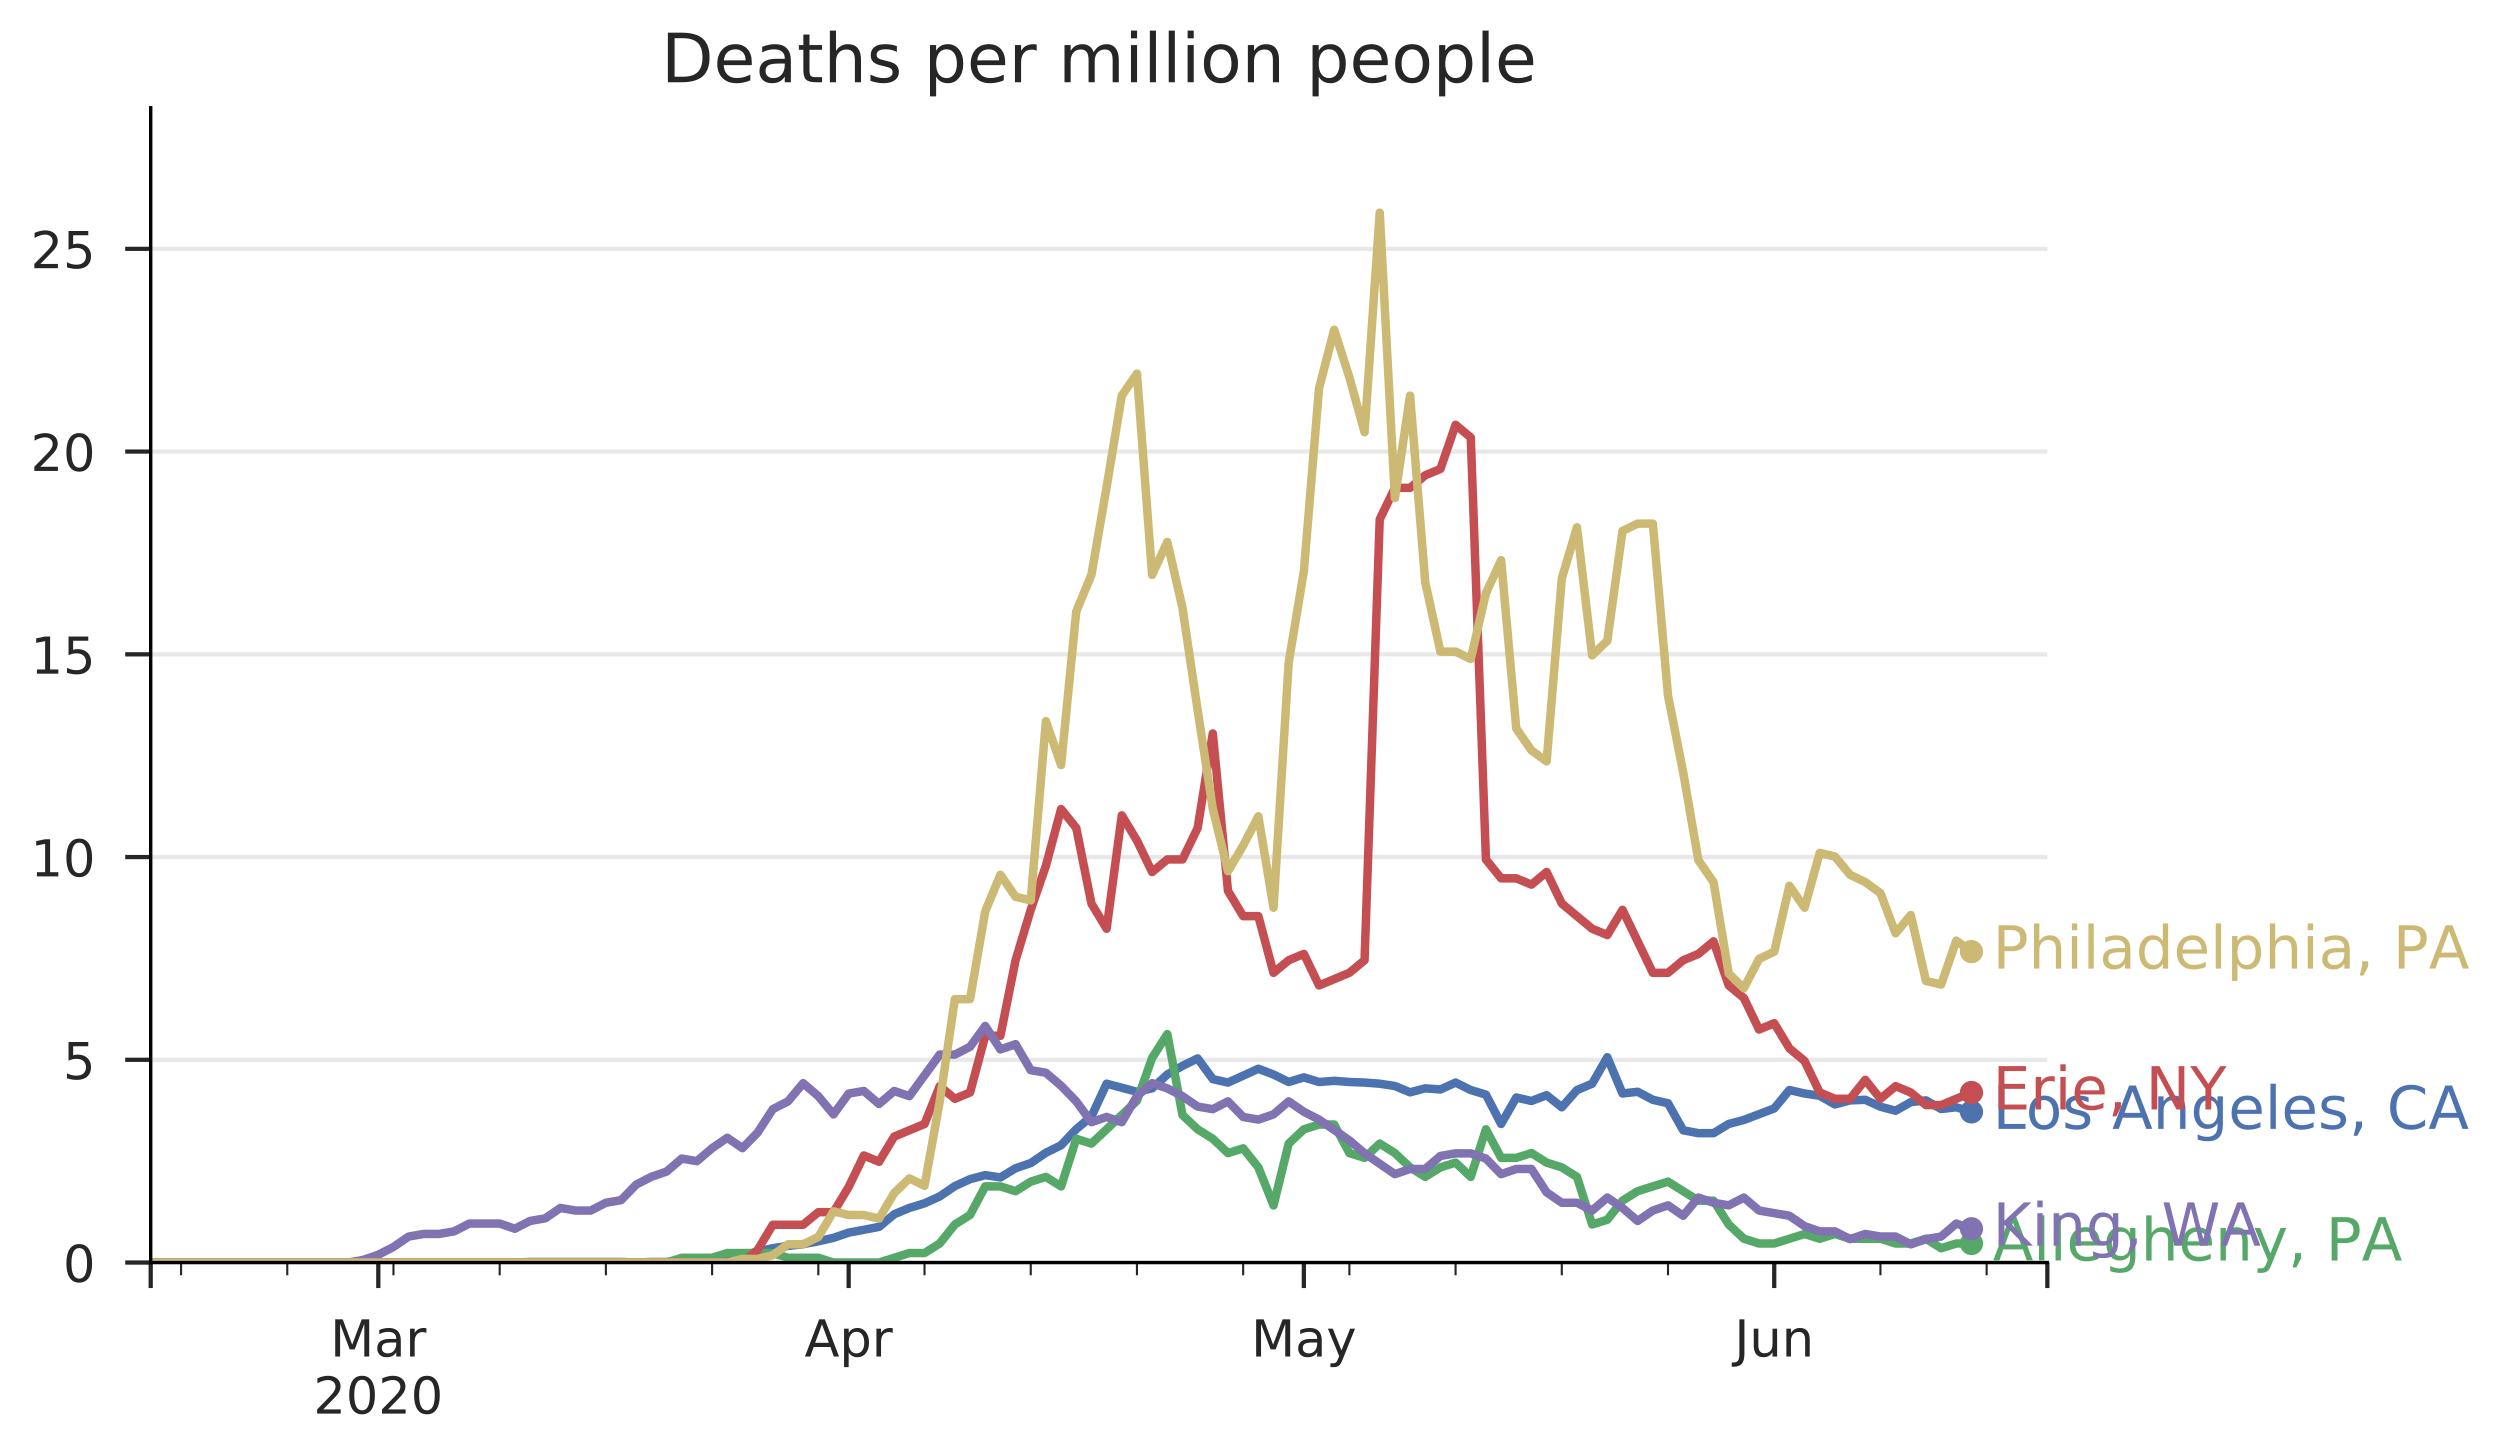<?xml version="1.0" encoding="utf-8" standalone="no"?>
<!DOCTYPE svg PUBLIC "-//W3C//DTD SVG 1.1//EN"
  "http://www.w3.org/Graphics/SVG/1.1/DTD/svg11.dtd">
<!-- Created with matplotlib (https://matplotlib.org/) -->
<svg height="342.409pt" version="1.1" viewBox="0 0 588.411 342.409" width="588.411pt" xmlns="http://www.w3.org/2000/svg" xmlns:xlink="http://www.w3.org/1999/xlink">
 <defs>
  <style type="text/css">
*{stroke-linecap:butt;stroke-linejoin:round;}
  </style>
 </defs>
 <g id="figure_1">
  <g id="patch_1">
   <path d="M 0 342.409 
L 588.411 342.409 
L 588.411 0 
L 0 0 
z
" style="fill:#ffffff;"/>
  </g>
  <g id="axes_1">
   <g id="patch_2">
    <path d="M 35.47 297.158 
L 481.87 297.158 
L 481.87 25.358 
L 35.47 25.358 
z
" style="fill:#ffffff;"/>
   </g>
   <g id="matplotlib.axis_1">
    <g id="xtick_1">
     <g id="line2d_1">
      <defs>
       <path d="M 0 0 
L 0 6 
" id="mc06c0fcb03" style="stroke:#262626;"/>
      </defs>
      <g>
       <use style="fill:#262626;stroke:#262626;" x="35.47" xlink:href="#mc06c0fcb03" y="297.158"/>
      </g>
     </g>
    </g>
    <g id="xtick_2">
     <g id="line2d_2">
      <g>
       <use style="fill:#262626;stroke:#262626;" x="89.038" xlink:href="#mc06c0fcb03" y="297.158"/>
      </g>
     </g>
     <g id="text_1">
      <!-- Mar -->
      <defs>
       <path d="M 9.812 72.906 
L 24.516 72.906 
L 43.109 23.297 
L 61.812 72.906 
L 76.516 72.906 
L 76.516 0 
L 66.891 0 
L 66.891 64.016 
L 48.094 14.016 
L 38.188 14.016 
L 19.391 64.016 
L 19.391 0 
L 9.812 0 
z
" id="DejaVuSans-77"/>
       <path d="M 34.281 27.484 
Q 23.391 27.484 19.188 25 
Q 14.984 22.516 14.984 16.5 
Q 14.984 11.719 18.141 8.906 
Q 21.297 6.109 26.703 6.109 
Q 34.188 6.109 38.703 11.406 
Q 43.219 16.703 43.219 25.484 
L 43.219 27.484 
z
M 52.203 31.203 
L 52.203 0 
L 43.219 0 
L 43.219 8.297 
Q 40.141 3.328 35.547 0.953 
Q 30.953 -1.422 24.312 -1.422 
Q 15.922 -1.422 10.953 3.297 
Q 6 8.016 6 15.922 
Q 6 25.141 12.172 29.828 
Q 18.359 34.516 30.609 34.516 
L 43.219 34.516 
L 43.219 35.406 
Q 43.219 41.609 39.141 45 
Q 35.062 48.391 27.688 48.391 
Q 23 48.391 18.547 47.266 
Q 14.109 46.141 10.016 43.891 
L 10.016 52.203 
Q 14.938 54.109 19.578 55.047 
Q 24.219 56 28.609 56 
Q 40.484 56 46.344 49.844 
Q 52.203 43.703 52.203 31.203 
z
" id="DejaVuSans-97"/>
       <path d="M 41.109 46.297 
Q 39.594 47.172 37.812 47.578 
Q 36.031 48 33.891 48 
Q 26.266 48 22.188 43.047 
Q 18.109 38.094 18.109 28.812 
L 18.109 0 
L 9.078 0 
L 9.078 54.688 
L 18.109 54.688 
L 18.109 46.188 
Q 20.953 51.172 25.484 53.578 
Q 30.031 56 36.531 56 
Q 37.453 56 38.578 55.875 
Q 39.703 55.766 41.062 55.516 
z
" id="DejaVuSans-114"/>
      </defs>
      <g style="fill:#262626;" transform="translate(77.718 319.276)scale(0.12 -0.12)">
       <use xlink:href="#DejaVuSans-77"/>
       <use x="86.279" xlink:href="#DejaVuSans-97"/>
       <use x="147.559" xlink:href="#DejaVuSans-114"/>
      </g>
      <!-- 2020 -->
      <defs>
       <path d="M 19.188 8.297 
L 53.609 8.297 
L 53.609 0 
L 7.328 0 
L 7.328 8.297 
Q 12.938 14.109 22.625 23.891 
Q 32.328 33.688 34.812 36.531 
Q 39.547 41.844 41.422 45.531 
Q 43.312 49.219 43.312 52.781 
Q 43.312 58.594 39.234 62.25 
Q 35.156 65.922 28.609 65.922 
Q 23.969 65.922 18.812 64.312 
Q 13.672 62.703 7.812 59.422 
L 7.812 69.391 
Q 13.766 71.781 18.938 73 
Q 24.125 74.219 28.422 74.219 
Q 39.75 74.219 46.484 68.547 
Q 53.219 62.891 53.219 53.422 
Q 53.219 48.922 51.531 44.891 
Q 49.859 40.875 45.406 35.406 
Q 44.188 33.984 37.641 27.219 
Q 31.109 20.453 19.188 8.297 
z
" id="DejaVuSans-50"/>
       <path d="M 31.781 66.406 
Q 24.172 66.406 20.328 58.906 
Q 16.5 51.422 16.5 36.375 
Q 16.5 21.391 20.328 13.891 
Q 24.172 6.391 31.781 6.391 
Q 39.453 6.391 43.281 13.891 
Q 47.125 21.391 47.125 36.375 
Q 47.125 51.422 43.281 58.906 
Q 39.453 66.406 31.781 66.406 
z
M 31.781 74.219 
Q 44.047 74.219 50.516 64.516 
Q 56.984 54.828 56.984 36.375 
Q 56.984 17.969 50.516 8.266 
Q 44.047 -1.422 31.781 -1.422 
Q 19.531 -1.422 13.062 8.266 
Q 6.594 17.969 6.594 36.375 
Q 6.594 54.828 13.062 64.516 
Q 19.531 74.219 31.781 74.219 
z
" id="DejaVuSans-48"/>
      </defs>
      <g style="fill:#262626;" transform="translate(73.768 332.713)scale(0.12 -0.12)">
       <use xlink:href="#DejaVuSans-50"/>
       <use x="63.623" xlink:href="#DejaVuSans-48"/>
       <use x="127.246" xlink:href="#DejaVuSans-50"/>
       <use x="190.869" xlink:href="#DejaVuSans-48"/>
      </g>
     </g>
    </g>
    <g id="xtick_3">
     <g id="line2d_3">
      <g>
       <use style="fill:#262626;stroke:#262626;" x="199.745" xlink:href="#mc06c0fcb03" y="297.158"/>
      </g>
     </g>
     <g id="text_2">
      <!-- Apr -->
      <defs>
       <path d="M 34.188 63.188 
L 20.797 26.906 
L 47.609 26.906 
z
M 28.609 72.906 
L 39.797 72.906 
L 67.578 0 
L 57.328 0 
L 50.688 18.703 
L 17.828 18.703 
L 11.188 0 
L 0.781 0 
z
" id="DejaVuSans-65"/>
       <path d="M 18.109 8.203 
L 18.109 -20.797 
L 9.078 -20.797 
L 9.078 54.688 
L 18.109 54.688 
L 18.109 46.391 
Q 20.953 51.266 25.266 53.625 
Q 29.594 56 35.594 56 
Q 45.562 56 51.781 48.094 
Q 58.016 40.188 58.016 27.297 
Q 58.016 14.406 51.781 6.484 
Q 45.562 -1.422 35.594 -1.422 
Q 29.594 -1.422 25.266 0.953 
Q 20.953 3.328 18.109 8.203 
z
M 48.688 27.297 
Q 48.688 37.203 44.609 42.844 
Q 40.531 48.484 33.406 48.484 
Q 26.266 48.484 22.188 42.844 
Q 18.109 37.203 18.109 27.297 
Q 18.109 17.391 22.188 11.75 
Q 26.266 6.109 33.406 6.109 
Q 40.531 6.109 44.609 11.75 
Q 48.688 17.391 48.688 27.297 
z
" id="DejaVuSans-112"/>
      </defs>
      <g style="fill:#262626;" transform="translate(189.365 319.276)scale(0.12 -0.12)">
       <use xlink:href="#DejaVuSans-65"/>
       <use x="68.408" xlink:href="#DejaVuSans-112"/>
       <use x="131.885" xlink:href="#DejaVuSans-114"/>
      </g>
     </g>
    </g>
    <g id="xtick_4">
     <g id="line2d_4">
      <g>
       <use style="fill:#262626;stroke:#262626;" x="306.881" xlink:href="#mc06c0fcb03" y="297.158"/>
      </g>
     </g>
     <g id="text_3">
      <!-- May -->
      <defs>
       <path d="M 32.172 -5.078 
Q 28.375 -14.844 24.75 -17.812 
Q 21.141 -20.797 15.094 -20.797 
L 7.906 -20.797 
L 7.906 -13.281 
L 13.188 -13.281 
Q 16.891 -13.281 18.938 -11.516 
Q 21 -9.766 23.484 -3.219 
L 25.094 0.875 
L 2.984 54.688 
L 12.5 54.688 
L 29.594 11.922 
L 46.688 54.688 
L 56.203 54.688 
z
" id="DejaVuSans-121"/>
      </defs>
      <g style="fill:#262626;" transform="translate(294.476 319.276)scale(0.12 -0.12)">
       <use xlink:href="#DejaVuSans-77"/>
       <use x="86.279" xlink:href="#DejaVuSans-97"/>
       <use x="147.559" xlink:href="#DejaVuSans-121"/>
      </g>
     </g>
    </g>
    <g id="xtick_5">
     <g id="line2d_5">
      <g>
       <use style="fill:#262626;stroke:#262626;" x="417.588" xlink:href="#mc06c0fcb03" y="297.158"/>
      </g>
     </g>
     <g id="text_4">
      <!-- Jun -->
      <defs>
       <path d="M 9.812 72.906 
L 19.672 72.906 
L 19.672 5.078 
Q 19.672 -8.109 14.672 -14.062 
Q 9.672 -20.016 -1.422 -20.016 
L -5.172 -20.016 
L -5.172 -11.719 
L -2.094 -11.719 
Q 4.438 -11.719 7.125 -8.047 
Q 9.812 -4.391 9.812 5.078 
z
" id="DejaVuSans-74"/>
       <path d="M 8.5 21.578 
L 8.5 54.688 
L 17.484 54.688 
L 17.484 21.922 
Q 17.484 14.156 20.5 10.266 
Q 23.531 6.391 29.594 6.391 
Q 36.859 6.391 41.078 11.031 
Q 45.312 15.672 45.312 23.688 
L 45.312 54.688 
L 54.297 54.688 
L 54.297 0 
L 45.312 0 
L 45.312 8.406 
Q 42.047 3.422 37.719 1 
Q 33.406 -1.422 27.688 -1.422 
Q 18.266 -1.422 13.375 4.438 
Q 8.5 10.297 8.5 21.578 
z
M 31.109 56 
z
" id="DejaVuSans-117"/>
       <path d="M 54.891 33.016 
L 54.891 0 
L 45.906 0 
L 45.906 32.719 
Q 45.906 40.484 42.875 44.328 
Q 39.844 48.188 33.797 48.188 
Q 26.516 48.188 22.312 43.547 
Q 18.109 38.922 18.109 30.906 
L 18.109 0 
L 9.078 0 
L 9.078 54.688 
L 18.109 54.688 
L 18.109 46.188 
Q 21.344 51.125 25.703 53.562 
Q 30.078 56 35.797 56 
Q 45.219 56 50.047 50.172 
Q 54.891 44.344 54.891 33.016 
z
" id="DejaVuSans-110"/>
      </defs>
      <g style="fill:#262626;" transform="translate(408.213 319.276)scale(0.12 -0.12)">
       <use xlink:href="#DejaVuSans-74"/>
       <use x="29.492" xlink:href="#DejaVuSans-117"/>
       <use x="92.871" xlink:href="#DejaVuSans-110"/>
      </g>
     </g>
    </g>
    <g id="xtick_6">
     <g id="line2d_6">
      <g>
       <use style="fill:#262626;stroke:#262626;" x="481.87" xlink:href="#mc06c0fcb03" y="297.158"/>
      </g>
     </g>
    </g>
    <g id="xtick_7">
     <g id="line2d_7">
      <defs>
       <path d="M 0 0 
L 0 3 
" id="m58170b0a21" style="stroke:#262626;stroke-width:0.5;"/>
      </defs>
      <g>
       <use style="fill:#262626;stroke:#262626;stroke-width:0.5;" x="42.612" xlink:href="#m58170b0a21" y="297.158"/>
      </g>
     </g>
    </g>
    <g id="xtick_8">
     <g id="line2d_8">
      <g>
       <use style="fill:#262626;stroke:#262626;stroke-width:0.5;" x="67.611" xlink:href="#m58170b0a21" y="297.158"/>
      </g>
     </g>
    </g>
    <g id="xtick_9">
     <g id="line2d_9">
      <g>
       <use style="fill:#262626;stroke:#262626;stroke-width:0.5;" x="92.609" xlink:href="#m58170b0a21" y="297.158"/>
      </g>
     </g>
    </g>
    <g id="xtick_10">
     <g id="line2d_10">
      <g>
       <use style="fill:#262626;stroke:#262626;stroke-width:0.5;" x="117.608" xlink:href="#m58170b0a21" y="297.158"/>
      </g>
     </g>
    </g>
    <g id="xtick_11">
     <g id="line2d_11">
      <g>
       <use style="fill:#262626;stroke:#262626;stroke-width:0.5;" x="142.606" xlink:href="#m58170b0a21" y="297.158"/>
      </g>
     </g>
    </g>
    <g id="xtick_12">
     <g id="line2d_12">
      <g>
       <use style="fill:#262626;stroke:#262626;stroke-width:0.5;" x="167.604" xlink:href="#m58170b0a21" y="297.158"/>
      </g>
     </g>
    </g>
    <g id="xtick_13">
     <g id="line2d_13">
      <g>
       <use style="fill:#262626;stroke:#262626;stroke-width:0.5;" x="192.603" xlink:href="#m58170b0a21" y="297.158"/>
      </g>
     </g>
    </g>
    <g id="xtick_14">
     <g id="line2d_14">
      <g>
       <use style="fill:#262626;stroke:#262626;stroke-width:0.5;" x="217.601" xlink:href="#m58170b0a21" y="297.158"/>
      </g>
     </g>
    </g>
    <g id="xtick_15">
     <g id="line2d_15">
      <g>
       <use style="fill:#262626;stroke:#262626;stroke-width:0.5;" x="242.6" xlink:href="#m58170b0a21" y="297.158"/>
      </g>
     </g>
    </g>
    <g id="xtick_16">
     <g id="line2d_16">
      <g>
       <use style="fill:#262626;stroke:#262626;stroke-width:0.5;" x="267.598" xlink:href="#m58170b0a21" y="297.158"/>
      </g>
     </g>
    </g>
    <g id="xtick_17">
     <g id="line2d_17">
      <g>
       <use style="fill:#262626;stroke:#262626;stroke-width:0.5;" x="292.596" xlink:href="#m58170b0a21" y="297.158"/>
      </g>
     </g>
    </g>
    <g id="xtick_18">
     <g id="line2d_18">
      <g>
       <use style="fill:#262626;stroke:#262626;stroke-width:0.5;" x="317.595" xlink:href="#m58170b0a21" y="297.158"/>
      </g>
     </g>
    </g>
    <g id="xtick_19">
     <g id="line2d_19">
      <g>
       <use style="fill:#262626;stroke:#262626;stroke-width:0.5;" x="342.593" xlink:href="#m58170b0a21" y="297.158"/>
      </g>
     </g>
    </g>
    <g id="xtick_20">
     <g id="line2d_20">
      <g>
       <use style="fill:#262626;stroke:#262626;stroke-width:0.5;" x="367.592" xlink:href="#m58170b0a21" y="297.158"/>
      </g>
     </g>
    </g>
    <g id="xtick_21">
     <g id="line2d_21">
      <g>
       <use style="fill:#262626;stroke:#262626;stroke-width:0.5;" x="392.59" xlink:href="#m58170b0a21" y="297.158"/>
      </g>
     </g>
    </g>
    <g id="xtick_22">
     <g id="line2d_22">
      <g>
       <use style="fill:#262626;stroke:#262626;stroke-width:0.5;" x="442.587" xlink:href="#m58170b0a21" y="297.158"/>
      </g>
     </g>
    </g>
    <g id="xtick_23">
     <g id="line2d_23">
      <g>
       <use style="fill:#262626;stroke:#262626;stroke-width:0.5;" x="467.585" xlink:href="#m58170b0a21" y="297.158"/>
      </g>
     </g>
    </g>
   </g>
   <g id="matplotlib.axis_2">
    <g id="ytick_1">
     <g id="line2d_24">
      <path clip-path="url(#pbfc25a2d65)" d="M 35.47 297.158 
L 481.87 297.158 
" style="fill:none;stroke:#b0b0b0;stroke-linecap:square;stroke-opacity:0.3;"/>
     </g>
     <g id="line2d_25">
      <defs>
       <path d="M 0 0 
L -6 0 
" id="m8a286c6104" style="stroke:#262626;"/>
      </defs>
      <g>
       <use style="fill:#262626;stroke:#262626;" x="35.47" xlink:href="#m8a286c6104" y="297.158"/>
      </g>
     </g>
     <g id="text_5">
      <!-- 0 -->
      <g style="fill:#262626;" transform="translate(14.835 301.717)scale(0.12 -0.12)">
       <use xlink:href="#DejaVuSans-48"/>
      </g>
     </g>
    </g>
    <g id="ytick_2">
     <g id="line2d_26">
      <path clip-path="url(#pbfc25a2d65)" d="M 35.47 249.439 
L 481.87 249.439 
" style="fill:none;stroke:#b0b0b0;stroke-linecap:square;stroke-opacity:0.3;"/>
     </g>
     <g id="line2d_27">
      <g>
       <use style="fill:#262626;stroke:#262626;" x="35.47" xlink:href="#m8a286c6104" y="249.439"/>
      </g>
     </g>
     <g id="text_6">
      <!-- 5 -->
      <defs>
       <path d="M 10.797 72.906 
L 49.516 72.906 
L 49.516 64.594 
L 19.828 64.594 
L 19.828 46.734 
Q 21.969 47.469 24.109 47.828 
Q 26.266 48.188 28.422 48.188 
Q 40.625 48.188 47.75 41.5 
Q 54.891 34.812 54.891 23.391 
Q 54.891 11.625 47.562 5.094 
Q 40.234 -1.422 26.906 -1.422 
Q 22.312 -1.422 17.547 -0.641 
Q 12.797 0.141 7.719 1.703 
L 7.719 11.625 
Q 12.109 9.234 16.797 8.062 
Q 21.484 6.891 26.703 6.891 
Q 35.156 6.891 40.078 11.328 
Q 45.016 15.766 45.016 23.391 
Q 45.016 31 40.078 35.438 
Q 35.156 39.891 26.703 39.891 
Q 22.75 39.891 18.812 39.016 
Q 14.891 38.141 10.797 36.281 
z
" id="DejaVuSans-53"/>
      </defs>
      <g style="fill:#262626;" transform="translate(14.835 253.998)scale(0.12 -0.12)">
       <use xlink:href="#DejaVuSans-53"/>
      </g>
     </g>
    </g>
    <g id="ytick_3">
     <g id="line2d_28">
      <path clip-path="url(#pbfc25a2d65)" d="M 35.47 201.721 
L 481.87 201.721 
" style="fill:none;stroke:#b0b0b0;stroke-linecap:square;stroke-opacity:0.3;"/>
     </g>
     <g id="line2d_29">
      <g>
       <use style="fill:#262626;stroke:#262626;" x="35.47" xlink:href="#m8a286c6104" y="201.721"/>
      </g>
     </g>
     <g id="text_7">
      <!-- 10 -->
      <defs>
       <path d="M 12.406 8.297 
L 28.516 8.297 
L 28.516 63.922 
L 10.984 60.406 
L 10.984 69.391 
L 28.422 72.906 
L 38.281 72.906 
L 38.281 8.297 
L 54.391 8.297 
L 54.391 0 
L 12.406 0 
z
" id="DejaVuSans-49"/>
      </defs>
      <g style="fill:#262626;" transform="translate(7.2 206.28)scale(0.12 -0.12)">
       <use xlink:href="#DejaVuSans-49"/>
       <use x="63.623" xlink:href="#DejaVuSans-48"/>
      </g>
     </g>
    </g>
    <g id="ytick_4">
     <g id="line2d_30">
      <path clip-path="url(#pbfc25a2d65)" d="M 35.47 154.002 
L 481.87 154.002 
" style="fill:none;stroke:#b0b0b0;stroke-linecap:square;stroke-opacity:0.3;"/>
     </g>
     <g id="line2d_31">
      <g>
       <use style="fill:#262626;stroke:#262626;" x="35.47" xlink:href="#m8a286c6104" y="154.002"/>
      </g>
     </g>
     <g id="text_8">
      <!-- 15 -->
      <g style="fill:#262626;" transform="translate(7.2 158.561)scale(0.12 -0.12)">
       <use xlink:href="#DejaVuSans-49"/>
       <use x="63.623" xlink:href="#DejaVuSans-53"/>
      </g>
     </g>
    </g>
    <g id="ytick_5">
     <g id="line2d_32">
      <path clip-path="url(#pbfc25a2d65)" d="M 35.47 106.284 
L 481.87 106.284 
" style="fill:none;stroke:#b0b0b0;stroke-linecap:square;stroke-opacity:0.3;"/>
     </g>
     <g id="line2d_33">
      <g>
       <use style="fill:#262626;stroke:#262626;" x="35.47" xlink:href="#m8a286c6104" y="106.284"/>
      </g>
     </g>
     <g id="text_9">
      <!-- 20 -->
      <g style="fill:#262626;" transform="translate(7.2 110.843)scale(0.12 -0.12)">
       <use xlink:href="#DejaVuSans-50"/>
       <use x="63.623" xlink:href="#DejaVuSans-48"/>
      </g>
     </g>
    </g>
    <g id="ytick_6">
     <g id="line2d_34">
      <path clip-path="url(#pbfc25a2d65)" d="M 35.47 58.565 
L 481.87 58.565 
" style="fill:none;stroke:#b0b0b0;stroke-linecap:square;stroke-opacity:0.3;"/>
     </g>
     <g id="line2d_35">
      <g>
       <use style="fill:#262626;stroke:#262626;" x="35.47" xlink:href="#m8a286c6104" y="58.565"/>
      </g>
     </g>
     <g id="text_10">
      <!-- 25 -->
      <g style="fill:#262626;" transform="translate(7.2 63.124)scale(0.12 -0.12)">
       <use xlink:href="#DejaVuSans-50"/>
       <use x="63.623" xlink:href="#DejaVuSans-53"/>
      </g>
     </g>
    </g>
   </g>
   <g id="line2d_36">
    <path clip-path="url(#pbfc25a2d65)" d="M -1 297.158 
L 121.179 297.158 
L 124.75 297.022 
L 146.177 297.022 
L 149.748 297.158 
L 153.32 297.022 
L 156.891 297.022 
L 160.462 296.751 
L 164.033 296.616 
L 167.604 296.345 
L 171.176 295.804 
L 174.747 295.533 
L 178.318 294.586 
L 181.889 293.774 
L 185.46 293.233 
L 189.032 292.827 
L 192.603 292.15 
L 196.174 291.338 
L 199.745 290.12 
L 206.888 288.767 
L 210.459 285.789 
L 214.03 284.3 
L 217.601 283.218 
L 221.172 281.594 
L 224.744 279.158 
L 228.315 277.533 
L 231.886 276.586 
L 235.457 277.127 
L 239.028 274.962 
L 242.6 273.744 
L 246.171 271.308 
L 249.742 269.549 
L 253.313 265.759 
L 256.884 262.782 
L 260.456 255.067 
L 267.598 256.962 
L 271.169 256.15 
L 274.74 252.902 
L 278.312 250.872 
L 281.883 249.112 
L 285.454 253.985 
L 289.025 254.797 
L 296.168 251.549 
L 299.739 252.902 
L 303.31 254.661 
L 306.881 253.579 
L 310.452 254.661 
L 314.024 254.391 
L 317.595 254.661 
L 321.166 254.797 
L 324.737 255.067 
L 328.308 255.609 
L 331.88 257.097 
L 335.451 256.15 
L 339.022 256.421 
L 342.593 254.797 
L 346.164 256.556 
L 349.736 257.639 
L 353.307 264.541 
L 356.878 258.315 
L 360.449 259.127 
L 364.02 257.774 
L 367.592 260.616 
L 371.163 256.556 
L 374.734 255.067 
L 378.305 248.842 
L 381.876 257.368 
L 385.448 256.962 
L 389.019 258.857 
L 392.59 259.669 
L 396.161 266.03 
L 399.732 266.706 
L 403.304 266.706 
L 406.875 264.541 
L 410.446 263.594 
L 417.588 260.887 
L 421.16 256.556 
L 424.731 257.368 
L 428.302 257.909 
L 431.873 259.94 
L 435.444 258.992 
L 439.016 258.857 
L 442.587 260.481 
L 446.158 261.428 
L 449.729 259.398 
L 453.3 258.992 
L 456.872 261.022 
L 460.443 260.616 
L 464.014 261.699 
L 464.014 261.699 
" style="fill:none;stroke:#4c72b0;stroke-linecap:square;stroke-width:2;"/>
   </g>
   <g id="line2d_37">
    <path clip-path="url(#pbfc25a2d65)" d="M -1 297.158 
L 156.891 297.158 
L 160.462 296.037 
L 167.604 296.037 
L 171.176 294.917 
L 181.889 294.917 
L 185.46 296.037 
L 192.603 296.037 
L 196.174 297.158 
L 206.888 297.158 
L 214.03 294.917 
L 217.601 294.917 
L 221.172 292.677 
L 224.744 288.197 
L 228.315 285.957 
L 231.886 279.237 
L 235.457 279.237 
L 239.028 280.357 
L 242.6 278.117 
L 246.171 276.997 
L 249.742 279.237 
L 253.313 268.037 
L 256.884 269.157 
L 267.598 259.077 
L 271.169 248.996 
L 274.74 243.396 
L 278.312 262.437 
L 281.883 265.797 
L 285.454 268.037 
L 289.025 271.397 
L 292.596 270.277 
L 296.168 274.757 
L 299.739 283.717 
L 303.31 269.157 
L 306.881 265.797 
L 310.452 264.677 
L 314.024 264.677 
L 317.595 271.397 
L 321.166 272.517 
L 324.737 269.157 
L 328.308 271.397 
L 331.88 274.757 
L 335.451 276.997 
L 339.022 274.757 
L 342.593 273.637 
L 346.164 276.997 
L 349.736 265.797 
L 353.307 272.517 
L 356.878 272.517 
L 360.449 271.397 
L 364.02 273.637 
L 367.592 274.757 
L 371.163 276.997 
L 374.734 288.197 
L 378.305 287.077 
L 381.876 282.597 
L 385.448 280.357 
L 392.59 278.117 
L 399.732 282.597 
L 403.304 282.597 
L 406.875 288.197 
L 410.446 291.557 
L 414.017 292.677 
L 417.588 292.677 
L 424.731 290.437 
L 428.302 291.557 
L 431.873 290.437 
L 435.444 291.557 
L 442.587 291.557 
L 446.158 292.677 
L 449.729 292.677 
L 453.3 291.557 
L 456.872 293.797 
L 460.443 292.677 
L 464.014 292.677 
L 464.014 292.677 
" style="fill:none;stroke:#55a868;stroke-linecap:square;stroke-width:2;"/>
   </g>
   <g id="line2d_38">
    <path clip-path="url(#pbfc25a2d65)" d="M -1 297.158 
L 174.747 297.158 
L 178.318 294.193 
L 181.889 288.263 
L 189.032 288.263 
L 192.603 285.298 
L 196.174 285.298 
L 199.745 279.369 
L 203.316 271.957 
L 206.888 273.439 
L 210.459 267.51 
L 217.601 264.545 
L 221.172 255.65 
L 224.744 258.615 
L 228.315 257.133 
L 231.886 243.791 
L 235.457 243.791 
L 239.028 226.003 
L 242.6 214.143 
L 246.171 203.767 
L 249.742 190.425 
L 253.313 194.872 
L 256.884 212.661 
L 260.456 218.591 
L 264.027 191.907 
L 267.598 197.837 
L 271.169 205.249 
L 274.74 202.284 
L 278.312 202.284 
L 281.883 194.872 
L 285.454 172.636 
L 289.025 209.696 
L 292.596 215.626 
L 296.168 215.626 
L 299.739 228.967 
L 303.31 226.003 
L 306.881 224.52 
L 310.452 231.932 
L 317.595 228.967 
L 321.166 226.003 
L 324.737 122.235 
L 328.308 114.823 
L 331.88 114.823 
L 335.451 111.858 
L 339.022 110.376 
L 342.593 99.999 
L 346.164 102.964 
L 349.736 202.284 
L 353.307 206.731 
L 356.878 206.731 
L 360.449 208.214 
L 364.02 205.249 
L 367.592 212.661 
L 374.734 218.591 
L 378.305 220.073 
L 381.876 214.143 
L 389.019 228.967 
L 392.59 228.967 
L 396.161 226.003 
L 399.732 224.52 
L 403.304 221.555 
L 406.875 231.932 
L 410.446 234.897 
L 414.017 242.309 
L 417.588 240.826 
L 421.16 246.756 
L 424.731 249.721 
L 428.302 257.133 
L 431.873 258.615 
L 435.444 258.615 
L 439.016 254.168 
L 442.587 258.615 
L 446.158 255.65 
L 449.729 257.133 
L 453.3 260.098 
L 456.872 260.098 
L 464.014 257.133 
L 464.014 257.133 
" style="fill:none;stroke:#c44e52;stroke-linecap:square;stroke-width:2;"/>
   </g>
   <g id="line2d_39">
    <path clip-path="url(#pbfc25a2d65)" d="M -1 297.158 
L 81.896 297.158 
L 85.467 296.546 
L 89.038 295.322 
L 92.609 293.487 
L 96.18 291.039 
L 99.752 290.427 
L 103.323 290.427 
L 106.894 289.816 
L 110.465 287.98 
L 117.608 287.98 
L 121.179 289.204 
L 124.75 287.368 
L 128.321 286.756 
L 131.892 284.309 
L 135.464 284.921 
L 139.035 284.921 
L 142.606 283.085 
L 146.177 282.474 
L 149.748 278.803 
L 153.32 276.967 
L 156.891 275.743 
L 160.462 272.684 
L 164.033 273.296 
L 167.604 270.237 
L 171.176 267.79 
L 174.747 270.237 
L 178.318 266.566 
L 181.889 261.059 
L 185.46 259.224 
L 189.032 254.941 
L 192.603 258 
L 196.174 262.283 
L 199.745 257.388 
L 203.316 256.777 
L 206.888 259.836 
L 210.459 256.777 
L 214.03 258 
L 221.172 248.211 
L 224.744 248.211 
L 228.315 246.375 
L 231.886 241.481 
L 235.457 246.987 
L 239.028 245.764 
L 242.6 251.882 
L 246.171 252.494 
L 249.742 255.553 
L 253.313 259.224 
L 256.884 264.119 
L 260.456 262.895 
L 264.027 264.119 
L 267.598 258 
L 271.169 254.941 
L 274.74 256.165 
L 278.312 258 
L 281.883 260.448 
L 285.454 261.059 
L 289.025 259.224 
L 292.596 262.895 
L 296.168 263.507 
L 299.739 262.283 
L 303.31 259.224 
L 306.881 261.671 
L 310.452 263.507 
L 317.595 268.401 
L 321.166 271.461 
L 328.308 276.355 
L 331.88 275.132 
L 335.451 275.132 
L 339.022 272.072 
L 342.593 271.461 
L 346.164 271.461 
L 349.736 272.684 
L 353.307 276.355 
L 356.878 275.132 
L 360.449 275.132 
L 364.02 280.638 
L 367.592 283.085 
L 371.163 283.085 
L 374.734 284.921 
L 378.305 281.862 
L 381.876 284.309 
L 385.448 287.368 
L 389.019 284.921 
L 392.59 283.697 
L 396.161 286.145 
L 399.732 281.862 
L 403.304 283.085 
L 406.875 283.697 
L 410.446 281.862 
L 414.017 284.921 
L 421.16 286.145 
L 424.731 288.592 
L 428.302 289.816 
L 431.873 289.816 
L 435.444 291.651 
L 439.016 290.427 
L 442.587 291.039 
L 446.158 291.039 
L 449.729 292.875 
L 453.3 291.651 
L 456.872 291.039 
L 460.443 287.98 
L 464.014 289.204 
L 464.014 289.204 
" style="fill:none;stroke:#8172b2;stroke-linecap:square;stroke-width:2;"/>
   </g>
   <g id="line2d_40">
    <path clip-path="url(#pbfc25a2d65)" d="M -1 297.158 
L 171.176 297.158 
L 174.747 296.297 
L 178.318 296.297 
L 181.889 295.436 
L 185.46 292.853 
L 189.032 292.853 
L 192.603 291.131 
L 196.174 285.104 
L 199.745 285.965 
L 203.316 285.965 
L 206.888 286.826 
L 210.459 280.8 
L 214.03 277.356 
L 217.601 279.078 
L 221.172 259.276 
L 224.744 235.17 
L 228.315 235.17 
L 231.886 214.507 
L 235.457 205.897 
L 239.028 211.063 
L 242.6 211.924 
L 246.171 169.738 
L 249.742 180.069 
L 253.313 143.909 
L 256.884 135.3 
L 260.456 114.637 
L 264.027 93.114 
L 267.598 87.948 
L 271.169 135.3 
L 274.74 127.552 
L 278.312 143.049 
L 281.883 167.155 
L 285.454 190.4 
L 289.025 205.036 
L 292.596 199.01 
L 296.168 192.122 
L 299.739 213.646 
L 303.31 155.963 
L 306.881 134.439 
L 310.452 91.392 
L 314.024 77.617 
L 317.595 88.809 
L 321.166 101.723 
L 324.737 50.067 
L 328.308 117.22 
L 331.88 93.114 
L 335.451 137.022 
L 339.022 153.38 
L 342.593 153.38 
L 346.164 155.102 
L 349.736 139.605 
L 353.307 131.856 
L 356.878 171.46 
L 360.449 176.625 
L 364.02 179.208 
L 367.592 136.161 
L 371.163 124.108 
L 374.734 154.241 
L 378.305 150.797 
L 381.876 124.969 
L 385.448 123.247 
L 389.019 123.247 
L 392.59 163.711 
L 396.161 181.791 
L 399.732 202.454 
L 403.304 207.619 
L 406.875 229.143 
L 410.446 232.587 
L 414.017 225.699 
L 417.588 223.977 
L 421.16 208.48 
L 424.731 213.646 
L 428.302 200.732 
L 431.873 201.593 
L 435.444 205.897 
L 439.016 207.619 
L 442.587 210.202 
L 446.158 219.673 
L 449.729 215.368 
L 453.3 230.865 
L 456.872 231.726 
L 460.443 221.394 
L 464.014 223.977 
L 464.014 223.977 
" style="fill:none;stroke:#ccb974;stroke-linecap:square;stroke-width:2;"/>
   </g>
   <g id="patch_3">
    <path d="M 35.47 297.158 
L 35.47 25.358 
" style="fill:none;stroke:#000000;stroke-linecap:square;stroke-linejoin:miter;stroke-width:0.8;"/>
   </g>
   <g id="patch_4">
    <path d="M 35.47 297.158 
L 481.87 297.158 
" style="fill:none;stroke:#000000;stroke-linecap:square;stroke-linejoin:miter;stroke-width:0.8;"/>
   </g>
   <g id="text_11">
    <!-- Los Angeles, CA -->
    <defs>
     <path d="M 9.812 72.906 
L 19.672 72.906 
L 19.672 8.297 
L 55.172 8.297 
L 55.172 0 
L 9.812 0 
z
" id="DejaVuSans-76"/>
     <path d="M 30.609 48.391 
Q 23.391 48.391 19.188 42.75 
Q 14.984 37.109 14.984 27.297 
Q 14.984 17.484 19.156 11.844 
Q 23.344 6.203 30.609 6.203 
Q 37.797 6.203 41.984 11.859 
Q 46.188 17.531 46.188 27.297 
Q 46.188 37.016 41.984 42.703 
Q 37.797 48.391 30.609 48.391 
z
M 30.609 56 
Q 42.328 56 49.016 48.375 
Q 55.719 40.766 55.719 27.297 
Q 55.719 13.875 49.016 6.219 
Q 42.328 -1.422 30.609 -1.422 
Q 18.844 -1.422 12.172 6.219 
Q 5.516 13.875 5.516 27.297 
Q 5.516 40.766 12.172 48.375 
Q 18.844 56 30.609 56 
z
" id="DejaVuSans-111"/>
     <path d="M 44.281 53.078 
L 44.281 44.578 
Q 40.484 46.531 36.375 47.5 
Q 32.281 48.484 27.875 48.484 
Q 21.188 48.484 17.844 46.438 
Q 14.5 44.391 14.5 40.281 
Q 14.5 37.156 16.891 35.375 
Q 19.281 33.594 26.516 31.984 
L 29.594 31.297 
Q 39.156 29.25 43.188 25.516 
Q 47.219 21.781 47.219 15.094 
Q 47.219 7.469 41.188 3.016 
Q 35.156 -1.422 24.609 -1.422 
Q 20.219 -1.422 15.453 -0.562 
Q 10.688 0.297 5.422 2 
L 5.422 11.281 
Q 10.406 8.688 15.234 7.391 
Q 20.062 6.109 24.812 6.109 
Q 31.156 6.109 34.562 8.281 
Q 37.984 10.453 37.984 14.406 
Q 37.984 18.062 35.516 20.016 
Q 33.062 21.969 24.703 23.781 
L 21.578 24.516 
Q 13.234 26.266 9.516 29.906 
Q 5.812 33.547 5.812 39.891 
Q 5.812 47.609 11.281 51.797 
Q 16.75 56 26.812 56 
Q 31.781 56 36.172 55.266 
Q 40.578 54.547 44.281 53.078 
z
" id="DejaVuSans-115"/>
     <path id="DejaVuSans-32"/>
     <path d="M 45.406 27.984 
Q 45.406 37.75 41.375 43.109 
Q 37.359 48.484 30.078 48.484 
Q 22.859 48.484 18.828 43.109 
Q 14.797 37.75 14.797 27.984 
Q 14.797 18.266 18.828 12.891 
Q 22.859 7.516 30.078 7.516 
Q 37.359 7.516 41.375 12.891 
Q 45.406 18.266 45.406 27.984 
z
M 54.391 6.781 
Q 54.391 -7.172 48.188 -13.984 
Q 42 -20.797 29.203 -20.797 
Q 24.469 -20.797 20.266 -20.094 
Q 16.062 -19.391 12.109 -17.922 
L 12.109 -9.188 
Q 16.062 -11.328 19.922 -12.344 
Q 23.781 -13.375 27.781 -13.375 
Q 36.625 -13.375 41.016 -8.766 
Q 45.406 -4.156 45.406 5.172 
L 45.406 9.625 
Q 42.625 4.781 38.281 2.391 
Q 33.938 0 27.875 0 
Q 17.828 0 11.672 7.656 
Q 5.516 15.328 5.516 27.984 
Q 5.516 40.672 11.672 48.328 
Q 17.828 56 27.875 56 
Q 33.938 56 38.281 53.609 
Q 42.625 51.219 45.406 46.391 
L 45.406 54.688 
L 54.391 54.688 
z
" id="DejaVuSans-103"/>
     <path d="M 56.203 29.594 
L 56.203 25.203 
L 14.891 25.203 
Q 15.484 15.922 20.484 11.062 
Q 25.484 6.203 34.422 6.203 
Q 39.594 6.203 44.453 7.469 
Q 49.312 8.734 54.109 11.281 
L 54.109 2.781 
Q 49.266 0.734 44.188 -0.344 
Q 39.109 -1.422 33.891 -1.422 
Q 20.797 -1.422 13.156 6.188 
Q 5.516 13.812 5.516 26.812 
Q 5.516 40.234 12.766 48.109 
Q 20.016 56 32.328 56 
Q 43.359 56 49.781 48.891 
Q 56.203 41.797 56.203 29.594 
z
M 47.219 32.234 
Q 47.125 39.594 43.094 43.984 
Q 39.062 48.391 32.422 48.391 
Q 24.906 48.391 20.391 44.141 
Q 15.875 39.891 15.188 32.172 
z
" id="DejaVuSans-101"/>
     <path d="M 9.422 75.984 
L 18.406 75.984 
L 18.406 0 
L 9.422 0 
z
" id="DejaVuSans-108"/>
     <path d="M 11.719 12.406 
L 22.016 12.406 
L 22.016 4 
L 14.016 -11.625 
L 7.719 -11.625 
L 11.719 4 
z
" id="DejaVuSans-44"/>
     <path d="M 64.406 67.281 
L 64.406 56.891 
Q 59.422 61.531 53.781 63.812 
Q 48.141 66.109 41.797 66.109 
Q 29.297 66.109 22.656 58.469 
Q 16.016 50.828 16.016 36.375 
Q 16.016 21.969 22.656 14.328 
Q 29.297 6.688 41.797 6.688 
Q 48.141 6.688 53.781 8.984 
Q 59.422 11.281 64.406 15.922 
L 64.406 5.609 
Q 59.234 2.094 53.438 0.328 
Q 47.656 -1.422 41.219 -1.422 
Q 24.656 -1.422 15.125 8.703 
Q 5.609 18.844 5.609 36.375 
Q 5.609 53.953 15.125 64.078 
Q 24.656 74.219 41.219 74.219 
Q 47.75 74.219 53.531 72.484 
Q 59.328 70.75 64.406 67.281 
z
" id="DejaVuSans-67"/>
    </defs>
    <g style="fill:#4c72b0;" transform="translate(469.014 265.699)scale(0.14 -0.14)">
     <use xlink:href="#DejaVuSans-76"/>
     <use x="55.697" xlink:href="#DejaVuSans-111"/>
     <use x="116.879" xlink:href="#DejaVuSans-115"/>
     <use x="168.979" xlink:href="#DejaVuSans-32"/>
     <use x="200.766" xlink:href="#DejaVuSans-65"/>
     <use x="269.174" xlink:href="#DejaVuSans-110"/>
     <use x="332.553" xlink:href="#DejaVuSans-103"/>
     <use x="396.029" xlink:href="#DejaVuSans-101"/>
     <use x="457.553" xlink:href="#DejaVuSans-108"/>
     <use x="485.336" xlink:href="#DejaVuSans-101"/>
     <use x="546.859" xlink:href="#DejaVuSans-115"/>
     <use x="598.959" xlink:href="#DejaVuSans-44"/>
     <use x="630.746" xlink:href="#DejaVuSans-32"/>
     <use x="662.533" xlink:href="#DejaVuSans-67"/>
     <use x="732.357" xlink:href="#DejaVuSans-65"/>
    </g>
   </g>
   <g id="text_12">
    <!-- Allegheny, PA -->
    <defs>
     <path d="M 54.891 33.016 
L 54.891 0 
L 45.906 0 
L 45.906 32.719 
Q 45.906 40.484 42.875 44.328 
Q 39.844 48.188 33.797 48.188 
Q 26.516 48.188 22.312 43.547 
Q 18.109 38.922 18.109 30.906 
L 18.109 0 
L 9.078 0 
L 9.078 75.984 
L 18.109 75.984 
L 18.109 46.188 
Q 21.344 51.125 25.703 53.562 
Q 30.078 56 35.797 56 
Q 45.219 56 50.047 50.172 
Q 54.891 44.344 54.891 33.016 
z
" id="DejaVuSans-104"/>
     <path d="M 19.672 64.797 
L 19.672 37.406 
L 32.078 37.406 
Q 38.969 37.406 42.719 40.969 
Q 46.484 44.531 46.484 51.125 
Q 46.484 57.672 42.719 61.234 
Q 38.969 64.797 32.078 64.797 
z
M 9.812 72.906 
L 32.078 72.906 
Q 44.344 72.906 50.609 67.359 
Q 56.891 61.812 56.891 51.125 
Q 56.891 40.328 50.609 34.812 
Q 44.344 29.297 32.078 29.297 
L 19.672 29.297 
L 19.672 0 
L 9.812 0 
z
" id="DejaVuSans-80"/>
    </defs>
    <g style="fill:#55a868;" transform="translate(469.014 296.677)scale(0.14 -0.14)">
     <use xlink:href="#DejaVuSans-65"/>
     <use x="68.408" xlink:href="#DejaVuSans-108"/>
     <use x="96.191" xlink:href="#DejaVuSans-108"/>
     <use x="123.975" xlink:href="#DejaVuSans-101"/>
     <use x="185.498" xlink:href="#DejaVuSans-103"/>
     <use x="248.975" xlink:href="#DejaVuSans-104"/>
     <use x="312.354" xlink:href="#DejaVuSans-101"/>
     <use x="373.877" xlink:href="#DejaVuSans-110"/>
     <use x="437.256" xlink:href="#DejaVuSans-121"/>
     <use x="496.436" xlink:href="#DejaVuSans-44"/>
     <use x="528.223" xlink:href="#DejaVuSans-32"/>
     <use x="560.01" xlink:href="#DejaVuSans-80"/>
     <use x="620.219" xlink:href="#DejaVuSans-65"/>
    </g>
   </g>
   <g id="text_13">
    <!-- Erie, NY -->
    <defs>
     <path d="M 9.812 72.906 
L 55.906 72.906 
L 55.906 64.594 
L 19.672 64.594 
L 19.672 43.016 
L 54.391 43.016 
L 54.391 34.719 
L 19.672 34.719 
L 19.672 8.297 
L 56.781 8.297 
L 56.781 0 
L 9.812 0 
z
" id="DejaVuSans-69"/>
     <path d="M 9.422 54.688 
L 18.406 54.688 
L 18.406 0 
L 9.422 0 
z
M 9.422 75.984 
L 18.406 75.984 
L 18.406 64.594 
L 9.422 64.594 
z
" id="DejaVuSans-105"/>
     <path d="M 9.812 72.906 
L 23.094 72.906 
L 55.422 11.922 
L 55.422 72.906 
L 64.984 72.906 
L 64.984 0 
L 51.703 0 
L 19.391 60.984 
L 19.391 0 
L 9.812 0 
z
" id="DejaVuSans-78"/>
     <path d="M -0.203 72.906 
L 10.406 72.906 
L 30.609 42.922 
L 50.688 72.906 
L 61.281 72.906 
L 35.5 34.719 
L 35.5 0 
L 25.594 0 
L 25.594 34.719 
z
" id="DejaVuSans-89"/>
    </defs>
    <g style="fill:#c44e52;" transform="translate(469.014 261.133)scale(0.14 -0.14)">
     <use xlink:href="#DejaVuSans-69"/>
     <use x="63.184" xlink:href="#DejaVuSans-114"/>
     <use x="104.297" xlink:href="#DejaVuSans-105"/>
     <use x="132.08" xlink:href="#DejaVuSans-101"/>
     <use x="193.604" xlink:href="#DejaVuSans-44"/>
     <use x="225.391" xlink:href="#DejaVuSans-32"/>
     <use x="257.178" xlink:href="#DejaVuSans-78"/>
     <use x="331.982" xlink:href="#DejaVuSans-89"/>
    </g>
   </g>
   <g id="text_14">
    <!-- King, WA -->
    <defs>
     <path d="M 9.812 72.906 
L 19.672 72.906 
L 19.672 42.094 
L 52.391 72.906 
L 65.094 72.906 
L 28.906 38.922 
L 67.672 0 
L 54.688 0 
L 19.672 35.109 
L 19.672 0 
L 9.812 0 
z
" id="DejaVuSans-75"/>
     <path d="M 3.328 72.906 
L 13.281 72.906 
L 28.609 11.281 
L 43.891 72.906 
L 54.984 72.906 
L 70.312 11.281 
L 85.594 72.906 
L 95.609 72.906 
L 77.297 0 
L 64.891 0 
L 49.516 63.281 
L 33.984 0 
L 21.578 0 
z
" id="DejaVuSans-87"/>
    </defs>
    <g style="fill:#8172b2;" transform="translate(469.014 293.204)scale(0.14 -0.14)">
     <use xlink:href="#DejaVuSans-75"/>
     <use x="65.576" xlink:href="#DejaVuSans-105"/>
     <use x="93.359" xlink:href="#DejaVuSans-110"/>
     <use x="156.738" xlink:href="#DejaVuSans-103"/>
     <use x="220.215" xlink:href="#DejaVuSans-44"/>
     <use x="252.002" xlink:href="#DejaVuSans-32"/>
     <use x="283.789" xlink:href="#DejaVuSans-87"/>
     <use x="382.588" xlink:href="#DejaVuSans-65"/>
    </g>
   </g>
   <g id="text_15">
    <!-- Philadelphia, PA -->
    <defs>
     <path d="M 45.406 46.391 
L 45.406 75.984 
L 54.391 75.984 
L 54.391 0 
L 45.406 0 
L 45.406 8.203 
Q 42.578 3.328 38.25 0.953 
Q 33.938 -1.422 27.875 -1.422 
Q 17.969 -1.422 11.734 6.484 
Q 5.516 14.406 5.516 27.297 
Q 5.516 40.188 11.734 48.094 
Q 17.969 56 27.875 56 
Q 33.938 56 38.25 53.625 
Q 42.578 51.266 45.406 46.391 
z
M 14.797 27.297 
Q 14.797 17.391 18.875 11.75 
Q 22.953 6.109 30.078 6.109 
Q 37.203 6.109 41.297 11.75 
Q 45.406 17.391 45.406 27.297 
Q 45.406 37.203 41.297 42.844 
Q 37.203 48.484 30.078 48.484 
Q 22.953 48.484 18.875 42.844 
Q 14.797 37.203 14.797 27.297 
z
" id="DejaVuSans-100"/>
    </defs>
    <g style="fill:#ccb974;" transform="translate(469.014 227.977)scale(0.14 -0.14)">
     <use xlink:href="#DejaVuSans-80"/>
     <use x="60.303" xlink:href="#DejaVuSans-104"/>
     <use x="123.682" xlink:href="#DejaVuSans-105"/>
     <use x="151.465" xlink:href="#DejaVuSans-108"/>
     <use x="179.248" xlink:href="#DejaVuSans-97"/>
     <use x="240.527" xlink:href="#DejaVuSans-100"/>
     <use x="304.004" xlink:href="#DejaVuSans-101"/>
     <use x="365.527" xlink:href="#DejaVuSans-108"/>
     <use x="393.311" xlink:href="#DejaVuSans-112"/>
     <use x="456.787" xlink:href="#DejaVuSans-104"/>
     <use x="520.166" xlink:href="#DejaVuSans-105"/>
     <use x="547.949" xlink:href="#DejaVuSans-97"/>
     <use x="609.229" xlink:href="#DejaVuSans-44"/>
     <use x="641.016" xlink:href="#DejaVuSans-32"/>
     <use x="672.803" xlink:href="#DejaVuSans-80"/>
     <use x="733.012" xlink:href="#DejaVuSans-65"/>
    </g>
   </g>
   <g id="text_16">
    <!-- Deaths per million people -->
    <defs>
     <path d="M 19.672 64.797 
L 19.672 8.109 
L 31.594 8.109 
Q 46.688 8.109 53.688 14.938 
Q 60.688 21.781 60.688 36.531 
Q 60.688 51.172 53.688 57.984 
Q 46.688 64.797 31.594 64.797 
z
M 9.812 72.906 
L 30.078 72.906 
Q 51.266 72.906 61.172 64.094 
Q 71.094 55.281 71.094 36.531 
Q 71.094 17.672 61.125 8.828 
Q 51.172 0 30.078 0 
L 9.812 0 
z
" id="DejaVuSans-68"/>
     <path d="M 18.312 70.219 
L 18.312 54.688 
L 36.812 54.688 
L 36.812 47.703 
L 18.312 47.703 
L 18.312 18.016 
Q 18.312 11.328 20.141 9.422 
Q 21.969 7.516 27.594 7.516 
L 36.812 7.516 
L 36.812 0 
L 27.594 0 
Q 17.188 0 13.234 3.875 
Q 9.281 7.766 9.281 18.016 
L 9.281 47.703 
L 2.688 47.703 
L 2.688 54.688 
L 9.281 54.688 
L 9.281 70.219 
z
" id="DejaVuSans-116"/>
     <path d="M 52 44.188 
Q 55.375 50.25 60.062 53.125 
Q 64.75 56 71.094 56 
Q 79.641 56 84.281 50.016 
Q 88.922 44.047 88.922 33.016 
L 88.922 0 
L 79.891 0 
L 79.891 32.719 
Q 79.891 40.578 77.094 44.375 
Q 74.312 48.188 68.609 48.188 
Q 61.625 48.188 57.562 43.547 
Q 53.516 38.922 53.516 30.906 
L 53.516 0 
L 44.484 0 
L 44.484 32.719 
Q 44.484 40.625 41.703 44.406 
Q 38.922 48.188 33.109 48.188 
Q 26.219 48.188 22.156 43.531 
Q 18.109 38.875 18.109 30.906 
L 18.109 0 
L 9.078 0 
L 9.078 54.688 
L 18.109 54.688 
L 18.109 46.188 
Q 21.188 51.219 25.484 53.609 
Q 29.781 56 35.688 56 
Q 41.656 56 45.828 52.969 
Q 50 49.953 52 44.188 
z
" id="DejaVuSans-109"/>
    </defs>
    <g style="fill:#262626;" transform="translate(155.626 19.358)scale(0.16 -0.16)">
     <use xlink:href="#DejaVuSans-68"/>
     <use x="77.002" xlink:href="#DejaVuSans-101"/>
     <use x="138.525" xlink:href="#DejaVuSans-97"/>
     <use x="199.805" xlink:href="#DejaVuSans-116"/>
     <use x="239.014" xlink:href="#DejaVuSans-104"/>
     <use x="302.393" xlink:href="#DejaVuSans-115"/>
     <use x="354.492" xlink:href="#DejaVuSans-32"/>
     <use x="386.279" xlink:href="#DejaVuSans-112"/>
     <use x="449.756" xlink:href="#DejaVuSans-101"/>
     <use x="511.279" xlink:href="#DejaVuSans-114"/>
     <use x="552.393" xlink:href="#DejaVuSans-32"/>
     <use x="584.18" xlink:href="#DejaVuSans-109"/>
     <use x="681.592" xlink:href="#DejaVuSans-105"/>
     <use x="709.375" xlink:href="#DejaVuSans-108"/>
     <use x="737.158" xlink:href="#DejaVuSans-108"/>
     <use x="764.941" xlink:href="#DejaVuSans-105"/>
     <use x="792.725" xlink:href="#DejaVuSans-111"/>
     <use x="853.906" xlink:href="#DejaVuSans-110"/>
     <use x="917.285" xlink:href="#DejaVuSans-32"/>
     <use x="949.072" xlink:href="#DejaVuSans-112"/>
     <use x="1012.549" xlink:href="#DejaVuSans-101"/>
     <use x="1074.072" xlink:href="#DejaVuSans-111"/>
     <use x="1135.254" xlink:href="#DejaVuSans-112"/>
     <use x="1198.73" xlink:href="#DejaVuSans-108"/>
     <use x="1226.514" xlink:href="#DejaVuSans-101"/>
    </g>
   </g>
   <g id="legend_1"/>
   <g id="PathCollection_1">
    <defs>
     <path d="M 0 2.236 
C 0.593 2.236 1.162 2 1.581 1.581 
C 2 1.162 2.236 0.593 2.236 0 
C 2.236 -0.593 2 -1.162 1.581 -1.581 
C 1.162 -2 0.593 -2.236 0 -2.236 
C -0.593 -2.236 -1.162 -2 -1.581 -1.581 
C -2 -1.162 -2.236 -0.593 -2.236 0 
C -2.236 0.593 -2 1.162 -1.581 1.581 
C -1.162 2 -0.593 2.236 0 2.236 
z
" id="C0_0_25cc155bae"/>
    </defs>
    <g clip-path="url(#pbfc25a2d65)">
     <use style="fill:#4c72b0;stroke:#4c72b0;" x="464.014" xlink:href="#C0_0_25cc155bae" y="261.699"/>
    </g>
    <g clip-path="url(#pbfc25a2d65)">
     <use style="fill:#55a868;stroke:#55a868;" x="464.014" xlink:href="#C0_0_25cc155bae" y="292.677"/>
    </g>
    <g clip-path="url(#pbfc25a2d65)">
     <use style="fill:#c44e52;stroke:#c44e52;" x="464.014" xlink:href="#C0_0_25cc155bae" y="257.133"/>
    </g>
    <g clip-path="url(#pbfc25a2d65)">
     <use style="fill:#8172b2;stroke:#8172b2;" x="464.014" xlink:href="#C0_0_25cc155bae" y="289.204"/>
    </g>
    <g clip-path="url(#pbfc25a2d65)">
     <use style="fill:#ccb974;stroke:#ccb974;" x="464.014" xlink:href="#C0_0_25cc155bae" y="223.977"/>
    </g>
   </g>
  </g>
 </g>
 <defs>
  <clipPath id="pbfc25a2d65">
   <rect height="271.8" width="446.4" x="35.47" y="25.358"/>
  </clipPath>
 </defs>
</svg>
